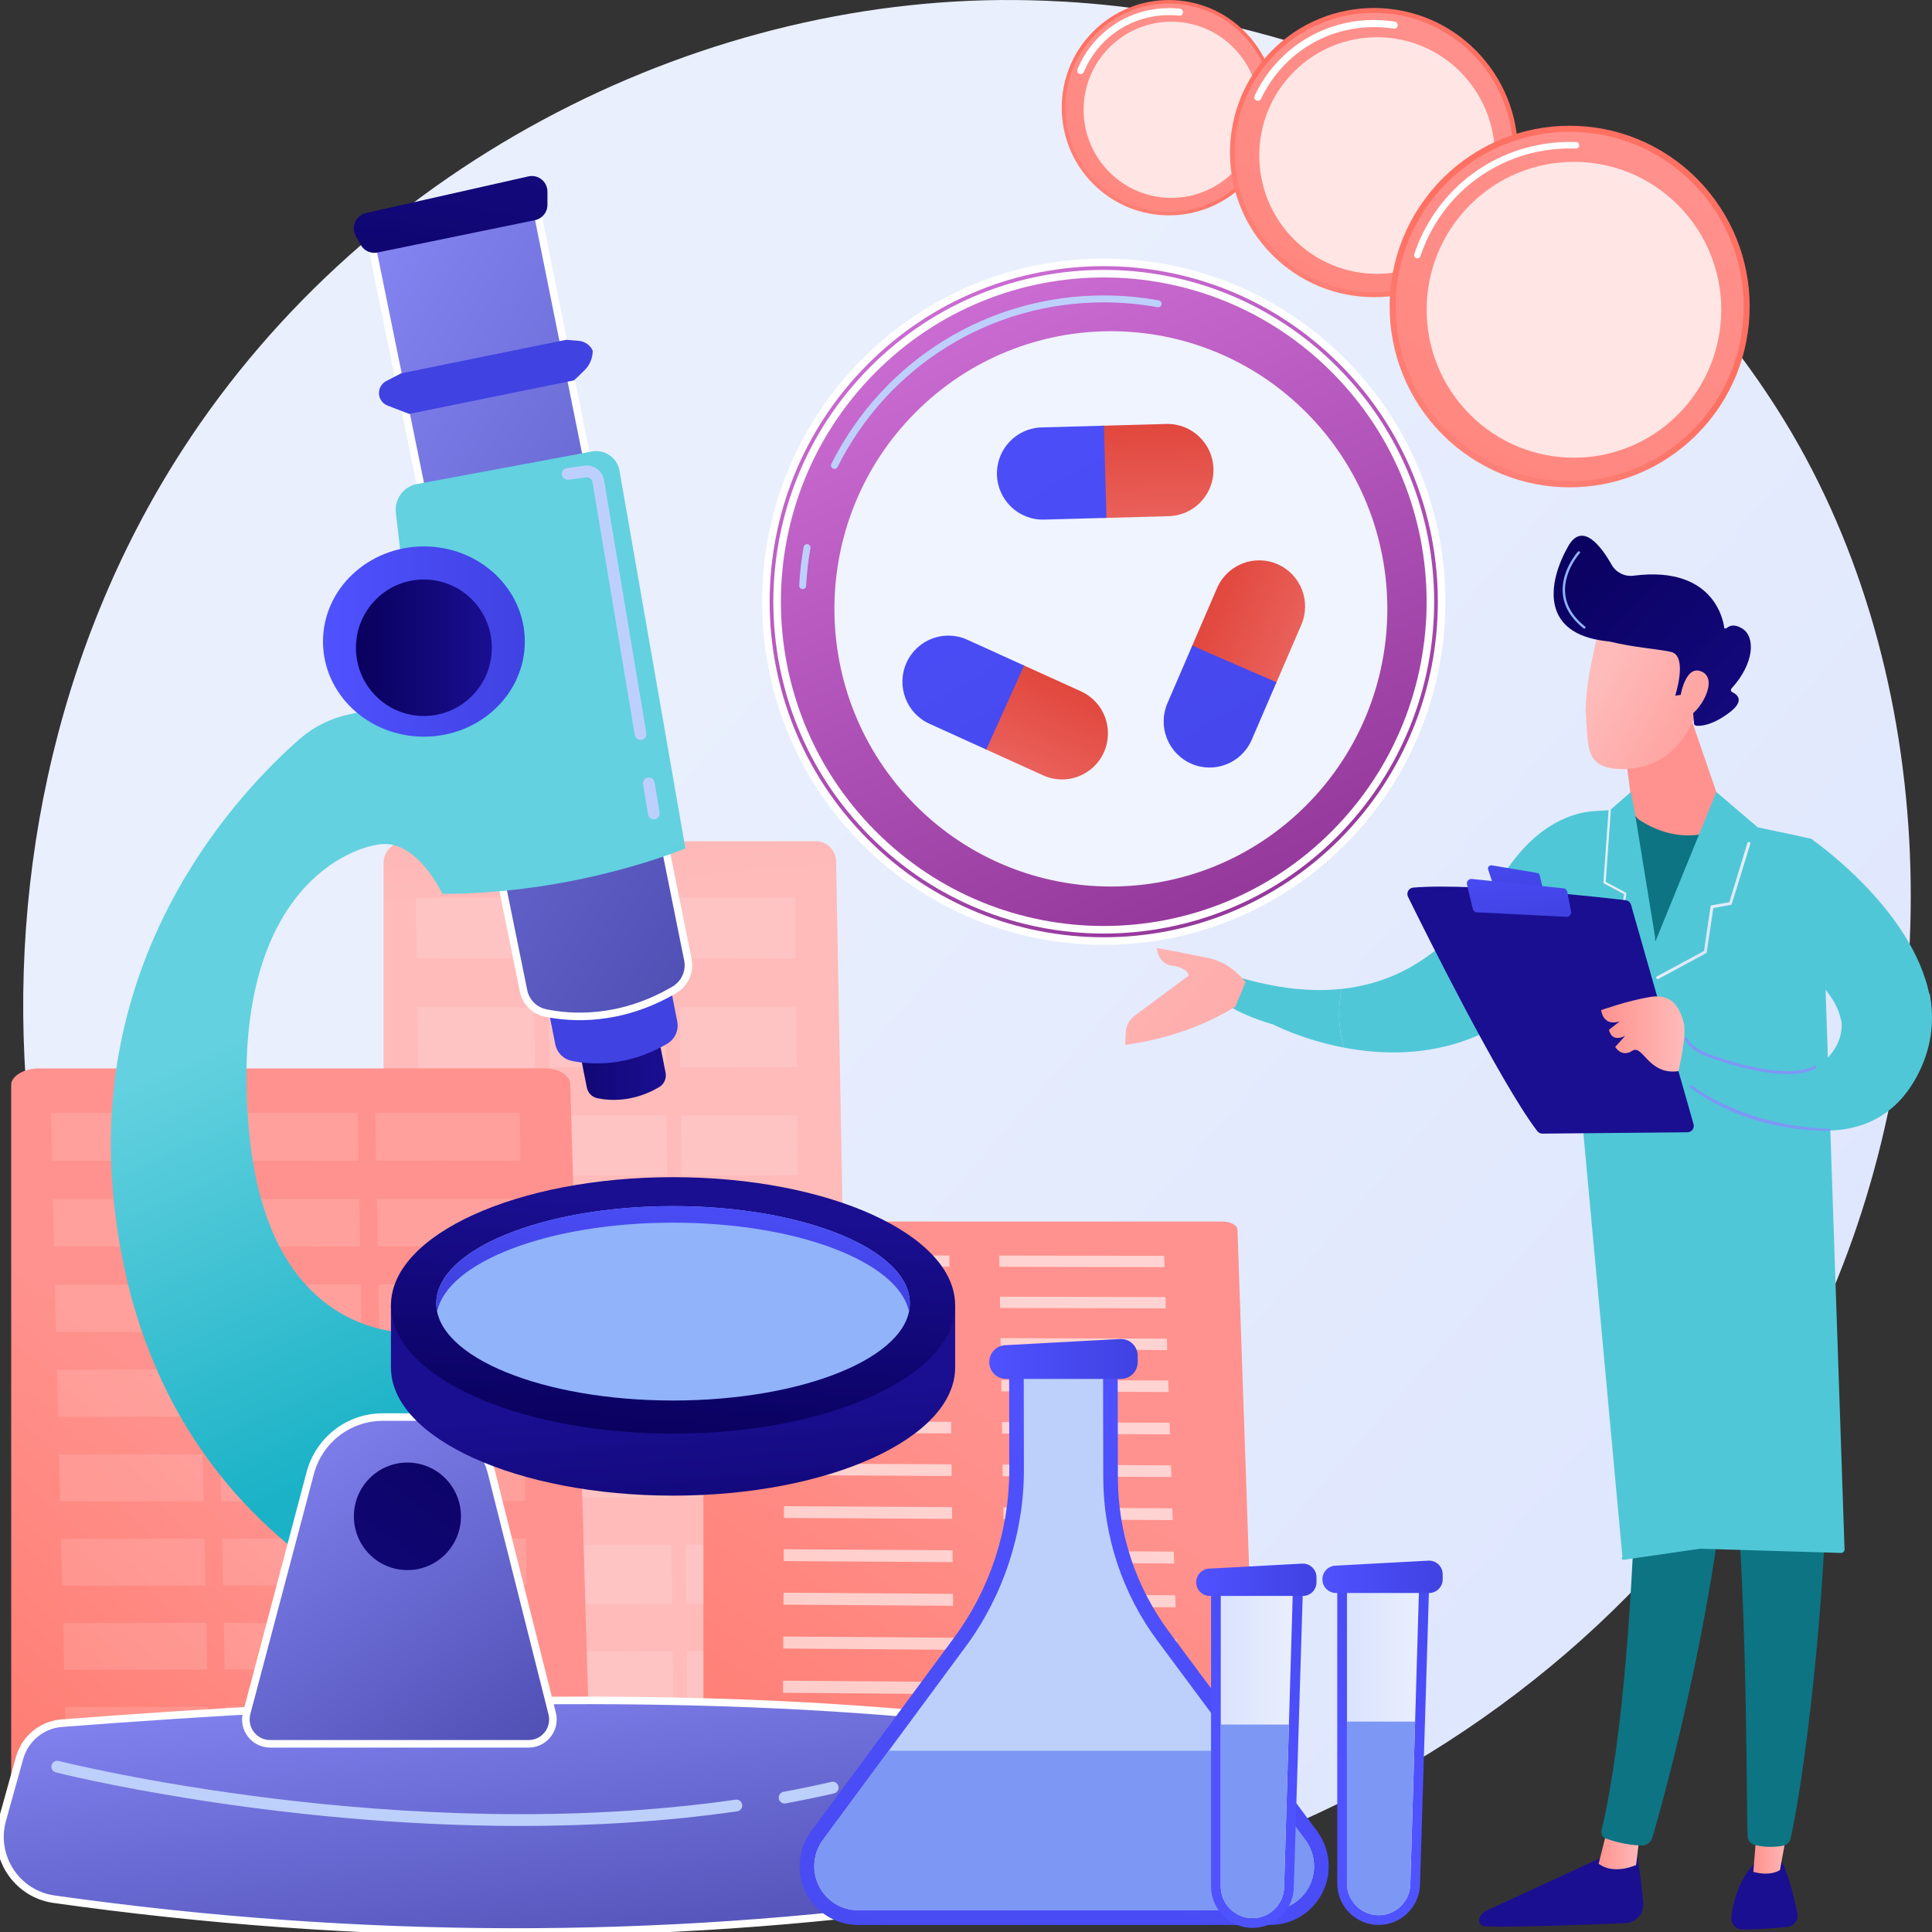 <svg width="256" height="256" viewBox="0 0 256 256" fill="none" xmlns="http://www.w3.org/2000/svg">
<rect x="0" y="0" width="256" height="256" fill="#333333" stroke="none"/>
<g clip-path="url(#clip0_1500_5574)">
<path d="M242.702 171.302C218.435 228.686 153.796 260.833 97.74 252.161C88.619 250.75 63.612 246.547 41.472 226.717C-1.148 188.544 -10.262 112.957 24.118 59.688C49.141 20.917 93.998 -1.06 136.62 0.039C145.801 0.277 180.986 1.735 211.908 27.343C216.449 31.105 226.466 40.042 235.495 54.221C256.695 87.516 258.517 133.904 242.702 171.302Z" fill="url(#paint0_linear_1500_5574)"/>
<path d="M110.787 114.124C110.759 112.668 109.585 111.471 108.145 111.471H53.725C52.266 111.471 50.833 112.731 50.833 114.206V246.087C50.833 246.797 51.237 247.478 51.734 247.979C52.231 248.48 52.968 248.76 53.67 248.759L110.57 248.601C111.278 248.6 111.971 248.31 112.466 247.798C112.961 247.286 113.24 246.579 113.227 245.863L110.787 114.122L110.787 114.124Z" fill="url(#paint1_linear_1500_5574)"/>
<g opacity="0.5">
<g opacity="0.5">
<path opacity="0.5" d="M70.709 127.011L55.206 126.99L55.084 118.955H70.601L70.709 127.011Z" fill="white"/>
<path opacity="0.5" d="M88.087 127.008L72.599 126.987L72.493 118.955H87.995L88.087 127.008Z" fill="white"/>
<path opacity="0.5" d="M105.446 127.004L89.974 126.983L89.885 118.955H105.372L105.446 127.004Z" fill="white"/>
</g>
<g opacity="0.5">
<path opacity="0.5" d="M70.904 141.436L55.428 141.445L55.305 133.462L70.796 133.456L70.904 141.436Z" fill="white"/>
<path opacity="0.5" d="M88.25 141.424L72.79 141.434L72.684 133.455L88.159 133.448L88.25 141.424Z" fill="white"/>
<path opacity="0.5" d="M105.58 141.413L90.135 141.423L90.046 133.448L105.506 133.441L105.58 141.413Z" fill="white"/>
</g>
<g opacity="0.5">
<path opacity="0.5" d="M71.096 155.761L55.647 155.778L55.524 147.822L70.989 147.809L71.096 155.761Z" fill="white"/>
<path opacity="0.5" d="M88.412 155.743L72.979 155.759L72.874 147.807L88.322 147.794L88.412 155.743Z" fill="white"/>
<path opacity="0.5" d="M105.712 155.724L90.294 155.741L90.206 147.793L105.638 147.78L105.712 155.724Z" fill="white"/>
</g>
<g opacity="0.5">
<path opacity="0.5" d="M71.288 170.036L55.866 170.059L55.744 162.131L71.181 162.112L71.288 170.036Z" fill="white"/>
<path opacity="0.5" d="M88.575 170.011L73.168 170.033L73.063 162.109L88.485 162.091L88.575 170.011Z" fill="white"/>
<path opacity="0.5" d="M105.844 169.986L90.453 170.009L90.365 162.088L105.771 162.069L105.844 169.986Z" fill="white"/>
</g>
<g opacity="0.5">
<path opacity="0.5" d="M71.48 184.263L56.085 184.292L55.964 176.391L71.374 176.365L71.48 184.263Z" fill="white"/>
<path opacity="0.5" d="M88.737 184.23L73.357 184.259L73.253 176.362L88.647 176.336L88.737 184.23Z" fill="white"/>
<path opacity="0.5" d="M105.976 184.197L90.612 184.227L90.524 176.334L105.903 176.308L105.976 184.197Z" fill="white"/>
</g>
<g opacity="0.5">
<path opacity="0.5" d="M71.671 198.439L56.303 198.475L56.182 190.601L71.565 190.569L71.671 198.439Z" fill="white"/>
<path opacity="0.5" d="M88.899 198.4L73.545 198.436L73.44 190.565L88.809 190.534L88.899 198.4Z" fill="white"/>
<path opacity="0.5" d="M106.108 198.36L90.769 198.396L90.682 190.53L106.035 190.498L106.108 198.36Z" fill="white"/>
</g>
<g opacity="0.5">
<path opacity="0.5" d="M71.861 212.568L56.519 212.609L56.399 204.763L71.756 204.725L71.861 212.568Z" fill="white"/>
<path opacity="0.5" d="M89.059 212.521L73.732 212.563L73.628 204.72L88.97 204.682L89.059 212.521Z" fill="white"/>
<path opacity="0.5" d="M106.239 212.475L90.927 212.517L90.84 204.678L106.166 204.639L106.239 212.475Z" fill="white"/>
</g>
<g opacity="0.5">
<path opacity="0.5" d="M72.052 226.647L56.736 226.695L56.616 218.876L71.947 218.832L72.052 226.647Z" fill="white"/>
<path opacity="0.5" d="M89.219 226.594L73.918 226.642L73.815 218.826L89.13 218.782L89.219 226.594Z" fill="white"/>
<path opacity="0.5" d="M106.37 226.541L91.085 226.589L90.998 218.776L106.298 218.732L106.37 226.541Z" fill="white"/>
</g>
<g opacity="0.5">
<path opacity="0.5" d="M72.24 240.679L56.951 240.733L56.831 232.94L72.136 232.89L72.24 240.679Z" fill="white"/>
<path opacity="0.5" d="M89.378 240.618L74.104 240.673L74.001 232.883L89.29 232.834L89.378 240.618Z" fill="white"/>
<path opacity="0.5" d="M106.5 240.559L91.241 240.612L91.154 232.827L106.427 232.777L106.5 240.559Z" fill="white"/>
</g>
</g>
<path d="M75.564 143.663C75.53 142.516 74.079 141.573 72.3 141.573H5.056C3.253 141.573 1.483 142.566 1.483 143.729V247.631C1.483 248.19 1.983 248.726 2.597 249.121C3.211 249.516 4.121 249.737 4.989 249.735L75.294 249.611C76.169 249.609 77.026 249.381 77.638 248.978C78.25 248.575 78.595 248.018 78.578 247.454L75.564 143.663V143.663Z" fill="url(#paint2_linear_1500_5574)"/>
<g opacity="0.5">
<g opacity="0.5">
<path opacity="0.5" d="M26.042 153.817L6.886 153.8L6.734 147.469H25.909L26.042 153.817Z" fill="white"/>
<path opacity="0.5" d="M47.514 153.813L28.377 153.797L28.246 147.469H47.401L47.514 153.813Z" fill="white"/>
<path opacity="0.5" d="M68.964 153.81L49.846 153.794L49.736 147.469H68.872L68.964 153.81Z" fill="white"/>
</g>
<g opacity="0.5">
<path opacity="0.5" d="M26.281 165.181L7.158 165.188L7.007 158.899L26.149 158.894L26.281 165.181Z" fill="white"/>
<path opacity="0.5" d="M47.715 165.172L28.612 165.18L28.481 158.893L47.603 158.888L47.715 165.172Z" fill="white"/>
<path opacity="0.5" d="M69.128 165.162L50.044 165.171L49.934 158.887L69.036 158.883L69.128 165.162Z" fill="white"/>
</g>
<g opacity="0.5">
<path opacity="0.5" d="M26.52 176.467L7.43 176.48L7.279 170.212L26.388 170.202L26.52 176.467Z" fill="white"/>
<path opacity="0.5" d="M47.917 176.452L28.847 176.465L28.717 170.201L47.805 170.191L47.917 176.452Z" fill="white"/>
<path opacity="0.5" d="M69.293 176.437L50.242 176.45L50.132 170.189L69.202 170.179L69.293 176.437Z" fill="white"/>
</g>
<g opacity="0.5">
<path opacity="0.5" d="M26.758 187.713L7.701 187.732L7.551 181.486L26.626 181.47L26.758 187.713Z" fill="white"/>
<path opacity="0.5" d="M48.117 187.693L29.08 187.711L28.95 181.468L48.006 181.453L48.117 187.693Z" fill="white"/>
<path opacity="0.5" d="M69.456 187.674L50.438 187.691L50.33 181.452L69.366 181.436L69.456 187.674Z" fill="white"/>
</g>
<g opacity="0.5">
<path opacity="0.5" d="M26.995 198.922L7.971 198.945L7.821 192.72L26.863 192.7L26.995 198.922Z" fill="white"/>
<path opacity="0.5" d="M48.318 198.896L29.314 198.919L29.184 192.697L48.207 192.677L48.318 198.896Z" fill="white"/>
<path opacity="0.5" d="M69.619 198.87L50.634 198.893L50.525 192.675L69.528 192.655L69.619 198.87Z" fill="white"/>
</g>
<g opacity="0.5">
<path opacity="0.5" d="M27.231 210.091L8.24 210.118L8.091 203.916L27.1 203.89L27.231 210.091Z" fill="white"/>
<path opacity="0.5" d="M48.517 210.06L29.546 210.087L29.416 203.887L48.407 203.863L48.517 210.06Z" fill="white"/>
<path opacity="0.5" d="M69.782 210.028L50.829 210.056L50.721 203.86L69.691 203.834L69.782 210.028Z" fill="white"/>
</g>
<g opacity="0.5">
<path opacity="0.5" d="M27.466 221.221L8.509 221.254L8.359 215.073L27.335 215.042L27.466 221.221Z" fill="white"/>
<path opacity="0.5" d="M48.715 221.186L29.777 221.218L29.649 215.039L48.605 215.01L48.715 221.186Z" fill="white"/>
<path opacity="0.5" d="M69.944 221.149L51.024 221.181L50.916 215.006L69.853 214.975L69.944 221.149Z" fill="white"/>
</g>
<g opacity="0.5">
<path opacity="0.5" d="M27.7 232.314L8.776 232.352L8.627 226.191L27.57 226.156L27.7 232.314Z" fill="white"/>
<path opacity="0.5" d="M48.914 232.272L30.008 232.31L29.879 226.152L48.804 226.117L48.914 232.272Z" fill="white"/>
<path opacity="0.5" d="M70.105 232.231L51.217 232.267L51.11 226.113L70.015 226.078L70.105 232.231Z" fill="white"/>
</g>
<g opacity="0.5">
<path opacity="0.5" d="M27.935 243.369L9.042 243.412L8.894 237.272L27.805 237.232L27.935 243.369Z" fill="white"/>
<path opacity="0.5" d="M49.111 243.322L30.238 243.364L30.109 237.227L49.001 237.188L49.111 243.322Z" fill="white"/>
<path opacity="0.5" d="M70.266 243.274L51.411 243.316L51.303 237.183L70.176 237.143L70.266 243.274Z" fill="white"/>
</g>
</g>
<path d="M163.973 162.935C163.953 162.339 163.059 161.859 161.963 161.859H95.495C94.384 161.859 93.205 162.353 93.205 162.958V247.402C93.205 247.853 93.674 248.286 94.261 248.604C94.847 248.923 95.713 249.101 96.543 249.1L163.738 248.999C164.575 248.998 165.392 248.815 165.977 248.489C166.562 248.164 166.891 247.724 166.876 247.269L163.973 162.934V162.935Z" fill="url(#paint3_linear_1500_5574)"/>
<g opacity="0.77">
<g style="mix-blend-mode:overlay" opacity="0.77">
<path d="M125.801 167.843L104.058 167.802L104.066 166.322L125.785 166.358L125.801 167.843Z" fill="white"/>
</g>
<g style="mix-blend-mode:overlay" opacity="0.77">
<path d="M125.861 173.298L104.028 173.244L104.036 171.75L125.844 171.801L125.861 173.298Z" fill="white"/>
</g>
<g style="mix-blend-mode:overlay" opacity="0.77">
<path d="M125.921 178.798L103.998 178.73L104.006 177.225L125.904 177.289L125.921 178.798Z" fill="white"/>
</g>
<g style="mix-blend-mode:overlay" opacity="0.77">
<path d="M125.982 184.343L103.968 184.262L103.976 182.744L125.965 182.822L125.982 184.343Z" fill="white"/>
</g>
<g style="mix-blend-mode:overlay" opacity="0.77">
<path d="M126.042 189.935L103.938 189.84L103.946 188.31L126.026 188.401L126.042 189.935Z" fill="white"/>
</g>
<g style="mix-blend-mode:overlay" opacity="0.77">
<path d="M126.167 201.259L103.875 201.136L103.884 199.579L126.149 199.699L126.167 201.259Z" fill="white"/>
</g>
<g style="mix-blend-mode:overlay" opacity="0.77">
<path d="M126.356 218.608L103.781 218.439L103.789 216.843L126.339 217.008L126.356 218.608Z" fill="white"/>
</g>
<g style="mix-blend-mode:overlay" opacity="0.77">
<path d="M126.104 195.574L103.906 195.465L103.915 193.92L126.087 194.026L126.104 195.574Z" fill="white"/>
</g>
<g style="mix-blend-mode:overlay" opacity="0.77">
<path d="M126.229 206.993L103.844 206.855L103.853 205.285L126.211 205.421L126.229 206.993Z" fill="white"/>
</g>
<g style="mix-blend-mode:overlay" opacity="0.77">
<path d="M126.292 212.776L103.813 212.622L103.821 211.039L126.275 211.189L126.292 212.776Z" fill="white"/>
</g>
<g style="mix-blend-mode:overlay" opacity="0.77">
<path d="M126.42 224.489L103.749 224.305L103.757 222.696L126.403 222.875L126.42 224.489Z" fill="white"/>
</g>
<g style="mix-blend-mode:overlay" opacity="0.77">
<path d="M126.485 230.422L103.716 230.222L103.725 228.598L126.467 228.794L126.485 230.422Z" fill="white"/>
</g>
<g style="mix-blend-mode:overlay" opacity="0.77">
<path d="M126.55 236.405L103.684 236.189L103.692 234.552L126.532 234.763L126.55 236.405Z" fill="white"/>
</g>
<g style="mix-blend-mode:overlay" opacity="0.77">
<path d="M126.616 242.439L103.651 242.207L103.659 240.556L126.599 240.784L126.616 242.439Z" fill="white"/>
</g>
<g style="mix-blend-mode:overlay" opacity="0.77">
<path d="M154.308 167.897L132.429 167.856L132.405 166.37L154.26 166.408L154.308 167.897Z" fill="white"/>
</g>
<g style="mix-blend-mode:overlay" opacity="0.77">
<path d="M154.486 173.369L132.515 173.315L132.492 171.817L154.437 171.868L154.486 173.369Z" fill="white"/>
</g>
<g style="mix-blend-mode:overlay" opacity="0.77">
<path d="M154.664 178.887L132.603 178.818L132.579 177.308L154.616 177.373L154.664 178.887Z" fill="white"/>
</g>
<g style="mix-blend-mode:overlay" opacity="0.77">
<path d="M154.845 184.45L132.691 184.368L132.667 182.845L154.795 182.923L154.845 184.45Z" fill="white"/>
</g>
<g style="mix-blend-mode:overlay" opacity="0.77">
<path d="M155.027 190.061L132.781 189.964L132.756 188.429L154.977 188.521L155.027 190.061Z" fill="white"/>
</g>
<g style="mix-blend-mode:overlay" opacity="0.77">
<path d="M155.396 201.422L132.961 201.297L132.937 199.736L155.344 199.857L155.396 201.422Z" fill="white"/>
</g>
<g style="mix-blend-mode:overlay" opacity="0.77">
<path d="M155.96 218.829L133.238 218.66L133.212 217.057L155.908 217.223L155.96 218.829Z" fill="white"/>
</g>
<g style="mix-blend-mode:overlay" opacity="0.77">
<path d="M155.211 195.717L132.871 195.607L132.846 194.058L155.161 194.165L155.211 195.717Z" fill="white"/>
</g>
<g style="mix-blend-mode:overlay" opacity="0.77">
<path d="M155.582 207.175L133.053 207.036L133.027 205.461L155.531 205.597L155.582 207.175Z" fill="white"/>
</g>
<g style="mix-blend-mode:overlay" opacity="0.77">
<path d="M155.77 212.977L133.144 212.823L133.12 211.235L155.719 211.385L155.77 212.977Z" fill="white"/>
</g>
<g style="mix-blend-mode:overlay" opacity="0.77">
<path d="M156.152 224.731L133.331 224.545L133.306 222.93L156.099 223.111L156.152 224.731Z" fill="white"/>
</g>
<g style="mix-blend-mode:overlay" opacity="0.77">
<path d="M156.345 230.683L133.426 230.482L133.4 228.853L156.292 229.049L156.345 230.683Z" fill="white"/>
</g>
<g style="mix-blend-mode:overlay" opacity="0.77">
<path d="M156.54 236.687L133.522 236.47L133.495 234.827L156.486 235.04L156.54 236.687Z" fill="white"/>
</g>
<g style="mix-blend-mode:overlay" opacity="0.77">
<path d="M156.736 242.743L133.618 242.51L133.591 240.853L156.682 241.082L156.736 242.743Z" fill="white"/>
</g>
</g>
<path d="M125.728 252.041C87.526 257.354 48.052 257.413 7.168 251.656C2.187 250.955 -1.045 246.009 0.309 241.143L2.593 232.94C3.306 230.378 5.538 228.533 8.18 228.33C48.349 225.251 87.59 223.874 124.173 227.37C126.639 227.605 128.778 229.178 129.728 231.477L132.983 239.359C135.293 244.952 131.701 251.21 125.728 252.04V252.041Z" fill="url(#paint4_linear_1500_5574)"/>
<path d="M125.728 252.041C87.526 257.354 48.052 257.413 7.168 251.656C2.187 250.955 -1.045 246.009 0.309 241.143L2.593 232.94C3.306 230.378 5.538 228.533 8.18 228.33C48.349 225.251 87.59 223.874 124.173 227.37C126.639 227.605 128.778 229.178 129.728 231.477L132.983 239.359C135.293 244.952 131.701 251.21 125.728 252.04V252.041Z" stroke="white"/>
<path d="M66.732 88.468L77.76 144.107C77.901 144.813 78.445 145.37 79.148 145.518C80.767 145.857 83.88 146.077 87.328 144.059C87.992 143.67 88.344 142.904 88.195 142.147L77.189 86.105L66.732 88.469V88.468Z" fill="url(#paint5_linear_1500_5574)"/>
<path d="M56.502 52.222L73.581 138.382C73.798 139.477 74.641 140.338 75.729 140.566C78.237 141.092 83.056 141.433 88.396 138.307C89.424 137.705 89.97 136.52 89.739 135.347L72.695 48.563L56.502 52.222H56.502Z" fill="url(#paint6_linear_1500_5574)"/>
<path d="M49.074 31.573L69.367 131.272C69.66 132.748 70.796 133.909 72.263 134.216C75.643 134.925 82.14 135.385 89.337 131.172C90.725 130.36 91.46 128.762 91.149 127.18L70.902 26.641L49.074 31.573Z" fill="url(#paint7_linear_1500_5574)"/>
<path d="M49.074 31.573L69.367 131.272C69.66 132.748 70.796 133.909 72.263 134.216C75.643 134.925 82.14 135.385 89.337 131.172C90.725 130.36 91.46 128.762 91.149 127.18L70.902 26.641L49.074 31.573Z" stroke="white"/>
<path d="M47.14 31.256L47.793 32.437C48.23 33.228 49.128 33.642 50.011 33.461L70.887 29.172C71.848 28.975 72.538 28.126 72.538 27.141V25.395C72.538 24.067 71.312 23.081 70.021 23.372L48.492 28.227C47.147 28.53 46.469 30.047 47.139 31.257L47.14 31.256Z" fill="url(#paint8_linear_1500_5574)"/>
<path d="M53.151 49.47L75.012 45.024L76.697 45.166C77.499 45.233 78.203 45.728 78.541 46.462C78.541 47.454 78.138 48.403 77.427 49.09L76.069 50.401L54.218 54.846L51.347 53.741C50.938 53.583 50.602 53.277 50.406 52.883C49.97 52.007 50.315 50.942 51.182 50.492L53.151 49.47Z" fill="url(#paint9_linear_1500_5574)"/>
<path d="M55.349 92.681L52.452 67.956C52.24 66.141 53.465 64.471 55.254 64.138L78.448 59.825C80.152 59.508 81.785 60.647 82.085 62.362L90.819 112.41C90.819 112.41 76.631 118.439 58.623 118.439C58.623 118.439 55.349 111.314 50.438 111.862C45.526 112.41 30.247 118.987 32.976 149.678C35.704 180.369 57.532 176.532 57.532 176.532L66.808 218.732C66.808 218.732 19.599 210.489 14.968 157.898C12.108 125.433 31.935 104.715 39.738 97.898C41.563 96.303 43.766 95.209 46.129 94.692L55.349 92.68V92.681Z" fill="url(#paint10_linear_1500_5574)"/>
<path d="M32.686 227.006L41.108 195.186C42.265 190.813 46.207 187.768 50.713 187.768H55.675C60.145 187.768 64.043 190.817 65.138 195.169L73.163 227.044C73.676 229.083 72.141 231.064 70.046 231.064H35.793C33.681 231.064 32.144 229.055 32.686 227.006Z" fill="url(#paint11_linear_1500_5574)"/>
<path d="M32.686 227.006L41.108 195.186C42.265 190.813 46.207 187.768 50.713 187.768H55.675C60.145 187.768 64.043 190.817 65.138 195.169L73.163 227.044C73.676 229.083 72.141 231.064 70.046 231.064H35.793C33.681 231.064 32.144 229.055 32.686 227.006Z" stroke="white"/>
<path d="M61.079 200.921C61.079 204.856 57.903 208.046 53.985 208.046C50.067 208.046 46.891 204.856 46.891 200.921C46.891 196.986 50.067 193.796 53.985 193.796C57.903 193.796 61.079 196.986 61.079 200.921Z" fill="url(#paint12_linear_1500_5574)"/>
<path d="M121.896 172.97C115.522 167.742 103.264 164.201 89.182 164.201C75.1 164.201 62.843 167.742 56.469 172.97H51.802V181.19C51.802 190.574 68.538 198.18 89.182 198.18C109.826 198.18 126.562 190.574 126.562 181.19V172.97H121.896Z" fill="url(#paint13_linear_1500_5574)"/>
<path d="M89.182 189.96C109.827 189.96 126.562 182.353 126.562 172.97C126.562 163.587 109.827 155.981 89.182 155.981C68.538 155.981 51.802 163.587 51.802 172.97C51.802 182.353 68.538 189.96 89.182 189.96Z" fill="url(#paint14_linear_1500_5574)"/>
<path d="M89.183 185.575C106.512 185.575 120.56 179.809 120.56 172.696C120.56 165.583 106.512 159.817 89.183 159.817C71.854 159.817 57.806 165.583 57.806 172.696C57.806 179.809 71.854 185.575 89.183 185.575Z" fill="#91B3FA"/>
<path d="M89.183 162.01C105.611 162.01 119.083 167.193 120.439 173.793C120.513 173.432 120.56 173.067 120.56 172.697C120.56 165.584 106.512 159.818 89.183 159.818C71.854 159.818 57.806 165.584 57.806 172.697C57.806 173.067 57.852 173.432 57.926 173.793C59.283 167.193 72.754 162.01 89.183 162.01Z" fill="url(#paint15_linear_1500_5574)"/>
<path d="M56.168 97.613C63.552 97.613 69.538 91.969 69.538 85.008C69.538 78.046 63.552 72.403 56.168 72.403C48.784 72.403 42.798 78.046 42.798 85.008C42.798 91.969 48.784 97.613 56.168 97.613Z" fill="url(#paint16_linear_1500_5574)"/>
<path d="M62.535 92.225C66.052 88.693 66.052 82.967 62.535 79.436C59.019 75.904 53.318 75.904 49.801 79.436C46.285 82.967 46.285 88.693 49.801 92.225C53.318 95.756 59.019 95.756 62.535 92.225Z" fill="url(#paint17_linear_1500_5574)"/>
<path d="M103.957 238.972C103.589 238.972 103.263 238.709 103.193 238.332C103.115 237.908 103.395 237.501 103.817 237.423C105.962 237.028 108.098 236.587 110.165 236.111C110.586 236.013 111 236.279 111.095 236.699C111.191 237.119 110.93 237.537 110.511 237.634C108.422 238.114 106.265 238.56 104.097 238.959C104.05 238.968 104.002 238.972 103.956 238.972H103.957Z" fill="#BDD0FB"/>
<path d="M68.974 241.947C35.62 241.947 7.75 234.94 7.394 234.849C6.978 234.744 6.727 234.318 6.833 233.9C6.94 233.483 7.361 233.231 7.779 233.336C8.23 233.451 53.411 244.804 97.467 238.463C97.892 238.407 98.286 238.698 98.346 239.125C98.407 239.552 98.112 239.947 97.687 240.009C88.011 241.401 78.277 241.947 68.973 241.947H68.974Z" fill="#BDD0FB"/>
<path d="M86.639 108.572C86.266 108.572 85.937 108.302 85.873 107.922L85.207 103.936C85.135 103.51 85.421 103.108 85.845 103.036C86.272 102.971 86.669 103.252 86.741 103.677L87.407 107.662C87.478 108.088 87.193 108.49 86.769 108.562C86.725 108.57 86.682 108.573 86.64 108.573L86.639 108.572Z" fill="#BDD0FB"/>
<path d="M84.88 98.051C84.507 98.051 84.178 97.781 84.114 97.4L78.512 63.897C78.442 63.478 78.056 63.189 77.64 63.252L75.328 63.569C74.899 63.619 74.511 63.328 74.453 62.9C74.396 62.473 74.693 62.08 75.119 62.021L77.431 61.705C78.694 61.536 79.836 62.382 80.046 63.639L85.649 97.141C85.72 97.567 85.434 97.969 85.011 98.041C84.967 98.048 84.924 98.052 84.882 98.052L84.88 98.051Z" fill="#BDD0FB"/>
<path d="M177.91 111.524C195.394 93.965 195.394 65.496 177.91 47.937C160.427 30.377 132.08 30.377 114.596 47.937C97.113 65.496 97.113 93.965 114.596 111.524C132.08 129.083 160.427 129.083 177.91 111.524Z" fill="url(#paint18_linear_1500_5574)"/>
<path d="M177.91 111.524C195.394 93.965 195.394 65.496 177.91 47.937C160.427 30.377 132.08 30.377 114.596 47.937C97.113 65.496 97.113 93.965 114.596 111.524C132.08 129.083 160.427 129.083 177.91 111.524Z" stroke="white"/>
<path d="M176.858 110.467C193.76 93.492 193.76 65.969 176.858 48.994C159.955 32.019 132.552 32.019 115.649 48.994C98.747 65.969 98.747 93.492 115.649 110.467C132.552 127.442 159.955 127.442 176.858 110.467Z" fill="url(#paint19_linear_1500_5574)"/>
<path d="M176.858 110.467C193.76 93.492 193.76 65.969 176.858 48.994C159.955 32.019 132.552 32.019 115.649 48.994C98.747 65.969 98.747 93.492 115.649 110.467C132.552 127.442 159.955 127.442 176.858 110.467Z" stroke="white"/>
<path d="M106.356 78.061C106.348 78.061 106.34 78.061 106.331 78.061C106.079 78.047 105.886 77.831 105.899 77.578C105.987 75.87 106.185 74.155 106.486 72.48C106.531 72.231 106.767 72.065 107.017 72.11C107.266 72.155 107.431 72.394 107.386 72.644C107.092 74.281 106.899 75.957 106.812 77.626C106.799 77.871 106.598 78.062 106.356 78.062V78.061Z" fill="#BDD0FB"/>
<path d="M110.565 62.134C110.495 62.134 110.425 62.118 110.359 62.084C110.133 61.97 110.043 61.694 110.156 61.467C117.076 47.699 130.908 39.146 146.253 39.146C148.701 39.146 151.153 39.367 153.543 39.805C153.792 39.85 153.957 40.089 153.911 40.339C153.866 40.589 153.628 40.755 153.379 40.708C151.044 40.281 148.647 40.064 146.253 40.064C131.254 40.064 117.736 48.424 110.973 61.881C110.892 62.041 110.731 62.134 110.565 62.134Z" fill="#BDD0FB"/>
<path d="M173.101 106.694C187.406 92.326 187.406 69.031 173.101 54.664C158.795 40.296 135.6 40.296 121.295 54.664C106.989 69.031 106.989 92.326 121.295 106.694C135.6 121.061 158.795 121.061 173.101 106.694Z" fill="#EFF4FF"/>
<path d="M172.505 78.11C171.933 76.656 170.806 75.422 169.266 74.752C166.183 73.41 162.602 74.832 161.266 77.929L157.91 85.711C158.662 86.083 159.276 86.71 159.564 87.598C160.165 87.62 160.776 87.731 161.366 87.932C163.258 88.579 165.318 89.799 167.277 90.051C167.898 90.131 168.5 90.345 169.035 90.658L172.43 82.785C173.098 81.238 173.078 79.564 172.505 78.11Z" fill="url(#paint20_linear_1500_5574)"/>
<path d="M169.145 90.404L165.859 98.022C164.524 101.118 160.943 102.541 157.859 101.2C156.319 100.529 155.192 99.295 154.62 97.841C154.047 96.387 154.028 94.712 154.695 93.166L157.981 85.547L169.145 90.404Z" fill="url(#paint21_linear_1500_5574)"/>
<path d="M154.542 56.18L145.957 56.416V68.639L154.875 68.394C156.552 68.349 158.055 67.624 159.126 66.488C160.197 65.352 160.835 63.805 160.789 62.12C160.697 58.748 157.9 56.087 154.542 56.18Z" fill="url(#paint22_linear_1500_5574)"/>
<path d="M146.611 68.621L138.347 68.849C134.989 68.94 132.192 66.281 132.101 62.909C132.055 61.224 132.693 59.677 133.764 58.541C134.835 57.405 136.338 56.68 138.015 56.634L146.279 56.407L146.611 68.621Z" fill="url(#paint23_linear_1500_5574)"/>
<path d="M143.23 91.606L135.469 88.082C135.438 88.143 135.409 88.207 135.375 88.267C134.913 89.059 134.236 89.579 133.47 89.84C132.75 92.269 131.842 94.647 130.681 96.896C130.667 96.923 130.649 96.948 130.634 96.976C130.855 97.821 130.769 98.581 130.473 99.222L138.219 102.74C139.749 103.435 141.416 103.442 142.873 102.89C144.33 102.337 145.577 101.226 146.269 99.69C147.653 96.615 146.293 92.997 143.232 91.607L143.23 91.606Z" fill="url(#paint24_linear_1500_5574)"/>
<path d="M130.685 99.319L123.153 95.899C120.091 94.509 118.732 90.89 120.116 87.815C120.807 86.279 122.054 85.168 123.511 84.615C124.968 84.063 126.636 84.071 128.165 84.765L135.698 88.186L130.686 99.319H130.685Z" fill="url(#paint25_linear_1500_5574)"/>
<path d="M164.932 24.359C170.479 18.788 170.479 9.755 164.932 4.184C159.385 -1.387 150.391 -1.387 144.844 4.184C139.297 9.755 139.297 18.788 144.844 24.359C150.391 29.93 159.385 29.93 164.932 24.359Z" fill="url(#paint26_linear_1500_5574)"/>
<path d="M164.598 24.024C169.961 18.638 169.961 9.906 164.598 4.52C159.235 -0.866 150.541 -0.866 145.178 4.52C139.815 9.906 139.815 18.638 145.178 24.024C150.541 29.41 159.235 29.41 164.598 24.024Z" fill="url(#paint27_linear_1500_5574)"/>
<path d="M143.225 9.813C143.155 9.818 143.084 9.808 143.015 9.778C142.781 9.68 142.671 9.41 142.77 9.174C144.701 4.552 148.992 1.462 153.968 1.111C154.762 1.055 155.562 1.071 156.346 1.158C156.598 1.186 156.78 1.414 156.753 1.667C156.725 1.92 156.499 2.104 156.246 2.075C155.516 1.995 154.772 1.979 154.033 2.031C149.405 2.358 145.414 5.231 143.617 9.531C143.548 9.697 143.393 9.801 143.226 9.813H143.225Z" fill="white"/>
<path opacity="0.78" d="M163.426 22.804C167.965 18.245 167.965 10.854 163.426 6.296C158.887 1.737 151.528 1.737 146.989 6.296C142.45 10.854 142.45 18.245 146.989 22.804C151.528 27.362 158.887 27.362 163.426 22.804Z" fill="white"/>
<path d="M195.545 33.766C202.995 26.284 202.995 14.152 195.545 6.67C188.095 -0.812 176.016 -0.812 168.566 6.67C161.116 14.152 161.116 26.284 168.566 33.766C176.016 41.248 188.095 41.248 195.545 33.766Z" fill="url(#paint28_linear_1500_5574)"/>
<path d="M195.097 33.315C202.299 26.082 202.299 14.354 195.097 7.12C187.894 -0.113 176.217 -0.113 169.014 7.12C161.812 14.354 161.812 26.082 169.014 33.315C176.217 40.549 187.894 40.549 195.097 33.315Z" fill="url(#paint29_linear_1500_5574)"/>
<path d="M166.684 13.355C166.612 13.357 166.54 13.342 166.471 13.309C166.237 13.197 166.137 12.916 166.249 12.68C169.105 6.65 175.005 2.808 181.646 2.652C182.704 2.627 183.768 2.698 184.807 2.863C185.063 2.904 185.238 3.145 185.198 3.403C185.158 3.66 184.919 3.839 184.661 3.795C183.677 3.64 182.67 3.572 181.668 3.596C175.383 3.744 169.8 7.38 167.097 13.086C167.019 13.252 166.856 13.351 166.684 13.355Z" fill="white"/>
<path opacity="0.78" d="M193.505 31.697C199.6 25.575 199.6 15.649 193.505 9.527C187.409 3.405 177.525 3.405 171.43 9.527C165.334 15.649 165.334 25.575 171.43 31.697C177.525 37.819 187.409 37.819 193.505 31.697Z" fill="white"/>
<path d="M148.125 195.737L148.098 179.864H133.711L133.737 194.78C133.737 202.776 131.176 210.56 126.434 216.982L107.482 242.641C106.492 243.982 105.957 245.607 105.957 247.276V247.287C105.957 251.583 109.425 255.066 113.703 255.066H168.313C172.591 255.066 176.059 251.583 176.059 247.287C176.059 245.61 175.52 243.98 174.522 242.636L154.886 216.195C150.496 210.286 148.126 203.11 148.126 195.737H148.125Z" fill="url(#paint30_linear_1500_5574)"/>
<path d="M113.702 253.121C110.498 253.121 107.893 250.504 107.893 247.287C107.893 246.032 108.299 244.798 109.036 243.799L127.988 218.14C132.944 211.43 135.673 203.134 135.673 194.78L135.65 181.809H146.164L146.187 195.74C146.187 203.476 148.724 211.154 153.331 217.358L172.968 243.799C173.711 244.8 174.12 246.039 174.12 247.287C174.12 250.504 171.514 253.121 168.311 253.121H113.701H113.702Z" fill="#BDD0FB"/>
<path d="M148.528 182.716H133.305C132.075 182.716 131.079 181.715 131.079 180.48C131.079 179.291 132.004 178.311 133.186 178.246L148.409 177.425C149.684 177.356 150.755 178.375 150.755 179.658V180.48C150.755 181.715 149.759 182.716 148.529 182.716H148.528Z" fill="url(#paint31_linear_1500_5574)"/>
<path d="M109.037 243.8C108.299 244.798 107.894 246.032 107.894 247.287C107.894 250.504 110.499 253.121 113.703 253.121H168.313C171.516 253.121 174.122 250.503 174.122 247.287C174.122 246.039 173.713 244.8 172.97 243.799L164.2 231.991H117.759L109.037 243.8Z" fill="#7D97F4"/>
<path d="M182.679 255.062C179.649 255.062 177.194 252.595 177.194 249.553V210.133H189.363L188.163 249.553C188.163 252.595 185.707 255.062 182.678 255.062H182.679Z" fill="url(#paint32_linear_1500_5574)"/>
<path d="M182.679 253.771C180.363 253.771 178.479 251.879 178.479 249.554V210.134H188.038L186.879 249.534V249.555C186.879 251.88 184.995 253.772 182.68 253.772L182.679 253.771Z" fill="url(#paint33_linear_1500_5574)"/>
<path d="M189.359 211.08H177.027C176.03 211.08 175.223 210.268 175.223 209.268C175.223 208.305 175.973 207.511 176.93 207.459L189.262 206.794C190.295 206.738 191.163 207.564 191.163 208.603V209.268C191.163 210.269 190.355 211.08 189.359 211.08Z" fill="url(#paint34_linear_1500_5574)"/>
<path d="M178.479 228.122V249.553C178.479 251.878 180.363 253.77 182.679 253.77C184.994 253.77 186.878 251.878 186.878 249.553V249.533L187.508 228.121H178.479V228.122Z" fill="#7D97F4"/>
<path d="M165.957 255.455C162.927 255.455 160.472 252.989 160.472 249.946V210.527H172.641L171.441 249.946C171.441 252.989 168.985 255.455 165.956 255.455H165.957Z" fill="url(#paint35_linear_1500_5574)"/>
<path d="M165.956 254.163C163.641 254.163 161.757 252.272 161.757 249.946V210.527H171.316L170.156 249.927V249.946C170.156 252.272 168.273 254.163 165.957 254.163H165.956Z" fill="url(#paint36_linear_1500_5574)"/>
<path d="M172.637 211.473H160.305C159.308 211.473 158.501 210.662 158.501 209.662C158.501 208.699 159.251 207.904 160.208 207.853L172.54 207.187C173.573 207.131 174.441 207.957 174.441 208.996V209.662C174.441 210.663 173.633 211.473 172.637 211.473Z" fill="url(#paint37_linear_1500_5574)"/>
<path d="M161.757 228.515V249.946C161.757 252.272 163.641 254.163 165.956 254.163C168.272 254.163 170.156 252.272 170.156 249.946V249.927L170.786 228.515H161.757Z" fill="#7D97F4"/>
<path d="M206.356 123.473C206.356 123.473 206.38 123.489 206.399 123.521L206.581 123.529C206.6 123.557 206.797 123.604 206.797 123.66V123.664L206.624 123.722C206.624 123.781 206.542 123.857 206.559 123.939L206.518 123.975C206.722 125.189 207.83 128.511 209.043 132.811C209.054 132.846 209.051 132.886 209.063 132.921C211.782 142.568 215.708 157.088 216.893 163.812C216.893 163.812 218.991 164.857 222.256 165.375H222.264C226.98 166.411 234.099 167.358 240.723 165.617C240.723 165.617 236.121 137.465 231.808 112.181C231.808 112.181 228.656 108.321 216.445 107.549C216.382 107.546 216.32 107.764 216.256 107.761C215.272 107.705 214.282 107.893 213.294 107.893H212.164C211.657 107.893 210.743 108.072 209.676 108.525C209.645 108.537 209.582 108.425 209.582 108.442C209.582 108.442 209.573 108.349 209.57 108.349C209.57 108.349 209.385 108.432 209.303 108.468C209.181 108.519 209.055 108.57 208.925 108.634C208.898 108.65 208.867 108.661 208.839 108.673C208.827 108.682 208.812 108.684 208.8 108.691C208.718 108.734 208.632 108.776 208.541 108.82C208.522 108.829 208.505 108.836 208.49 108.843C208.388 108.895 208.286 108.949 208.18 109.004C208.164 109.013 208.246 109.02 208.231 109.032C208.109 109.095 207.953 109.162 207.826 109.229C207.713 109.287 207.626 109.351 207.618 109.418L207.603 109.316C207.544 109.347 207.481 109.383 207.423 109.418C207.423 109.418 207.411 109.422 207.407 109.426C206.755 109.809 206.1 110.254 205.492 110.774C205.489 110.777 205.489 110.782 205.484 110.786C205.476 110.798 205.465 110.813 205.457 110.825C202.722 115.389 201.451 122.865 206.355 123.475L206.356 123.473Z" fill="#0D7483"/>
<path d="M177.78 131.037C190.087 129.729 195.865 120.207 200.439 114.151C206.479 106.156 213.146 107.537 213.146 107.537L209.065 125.179C199.934 139.792 186.873 140.487 178.093 138.817C177.196 135.85 177.344 133.131 177.78 131.038V131.037Z" fill="#50C7D7"/>
<path d="M159.294 128.286L163.772 129.384C169.229 131.035 173.839 131.456 177.781 131.037C177.345 133.131 177.197 135.849 178.094 138.816C172.505 137.752 168.65 135.731 168.65 135.731C158.372 132.725 159.296 128.286 159.296 128.286L159.294 128.286Z" fill="#50C7D7"/>
<path d="M149.161 136.868C149.196 135.955 149.642 135.108 150.373 134.564L157.512 129.263C157.512 129.263 157.367 128.205 155.381 127.978C153.396 127.751 153.292 125.611 153.292 125.611C153.292 125.611 156.05 126.096 160.123 126.945C162.453 127.431 164.079 128.937 165.046 130.139L163.695 133.385C159.166 136.151 154.268 137.732 149.101 138.454L149.161 136.867V136.868Z" fill="url(#paint38_linear_1500_5574)"/>
<path d="M212.043 107.442C212.086 107.438 212.126 107.438 212.165 107.438C212.177 107.434 212.184 107.434 212.196 107.43L212.043 107.442Z" fill="url(#paint39_linear_1500_5574)"/>
<path d="M209.566 107.308L209.582 107.316V107.3C209.582 107.3 209.574 107.309 209.566 107.309V107.308Z" fill="url(#paint40_linear_1500_5574)"/>
<path d="M216.784 244.912C216.784 244.912 217.423 248.544 217.736 252.14C217.858 253.546 216.779 254.766 215.376 254.824C210.609 255.024 200.409 255.412 196.75 255.247C196.2 255.222 195.841 254.657 196.044 254.143C196.214 253.713 196.543 253.365 196.963 253.171L213.809 245.394L216.784 244.911V244.912Z" fill="url(#paint41_linear_1500_5574)"/>
<path d="M217.307 242.777L216.794 247.122C216.794 247.122 213.843 248.502 211.828 246.949L213.049 242.106L217.307 242.777Z" fill="url(#paint42_linear_1500_5574)"/>
<path d="M216.921 161.091C217.143 162.226 218.111 217.713 212.206 242.579C212.11 242.984 212.314 243.402 212.699 243.56C213.605 243.932 215.381 244.47 217.509 244.542C218.168 244.564 218.759 244.134 218.945 243.499C220.632 237.73 228.722 208.824 229.777 181.212C230.956 150.357 229.777 180.161 229.777 180.161L229.085 161.089L216.922 161.091H216.921Z" fill="#0D7483"/>
<path d="M236.163 246.807C236.163 246.807 237.18 248.641 238.165 253.514C238.342 254.393 237.73 255.236 236.84 255.323C235.266 255.479 232.842 255.679 230.9 255.665C230.005 255.659 229.307 254.877 229.415 253.984C229.63 252.206 230.3 249.287 232.369 247.013L236.162 246.807H236.163Z" fill="url(#paint43_linear_1500_5574)"/>
<path d="M237.056 241.218L235.857 247.789C235.857 247.789 234.671 248.675 232.325 248.032L232.897 240.963L237.056 241.218Z" fill="url(#paint44_linear_1500_5574)"/>
<path d="M240.296 162.795C245.126 192.07 239.248 235.152 237.266 243.584C237.144 244.1 236.73 244.495 236.209 244.582C235.324 244.729 233.868 244.849 232.431 244.43C231.936 244.286 231.588 243.837 231.568 243.321C231.301 236.504 231.78 194.654 227.28 178.114C227.052 177.276 226.542 176.545 225.837 176.041L217.102 169.804L216.432 159.724L240.295 162.795H240.296Z" fill="#0D7483"/>
<path d="M234.413 125.216L239.965 111.14C239.965 111.14 253.485 120.366 255.709 132.063C253.154 132.253 248.506 132.92 243.955 135.227C242.956 129.704 234.413 125.216 234.413 125.216Z" fill="#50C7D7"/>
<path d="M224.181 95.521L228.786 108.898C228.862 109.119 228.772 109.365 228.568 109.478C227.312 110.175 222.789 112.19 217.339 108.719C216.771 108.358 216.384 107.768 216.298 107.099L214.806 95.522H224.181V95.521Z" fill="url(#paint45_linear_1500_5574)"/>
<path d="M232.922 109.634L227.426 104.946L219.205 125.105L225.2 205.21L243.919 205.772C244.051 205.776 244.18 205.726 244.273 205.631C244.366 205.536 244.417 205.408 244.412 205.275L241.799 128.21C241.799 128.21 241.728 111.557 239.965 111.141C238.203 110.724 232.922 109.635 232.922 109.635V109.634Z" fill="#50C7D7"/>
<path d="M206.765 123.529L206.798 123.659V123.663L206.625 123.722L206.56 123.938L206.943 123.974L208.861 139.88V139.888L214.974 206.25C214.99 206.384 214.825 206.501 214.927 206.584C215.028 206.663 215.048 206.698 215.177 206.679L225.256 205.213L222.287 165.378L222.27 165.319L219.29 124.069L216.596 107.505V107.497L216.097 104.947L213.332 107.351L213.27 107.354L212.48 107.398L212.154 107.413C211.651 107.547 209.588 108.328 209.588 108.328C209.588 108.34 208.868 108.651 208.522 108.817C208.503 108.825 208.497 108.832 208.482 108.841C208.38 108.892 208.283 108.947 208.177 109.003C208.161 109.011 208.253 109.018 208.237 109.03C208.025 109.149 207.831 109.278 207.831 109.416V109.424L206.799 123.473V123.521L206.765 123.529L206.765 123.529Z" fill="#50C7D7"/>
<path d="M216.08 124.941V126.902L208.861 126.466V124.288L216.08 124.941Z" fill="url(#paint46_linear_1500_5574)"/>
<path d="M219.647 129.744C219.678 129.744 219.711 129.737 219.74 129.72L226.057 126.314C226.112 126.284 226.149 126.231 226.158 126.169L227.024 120.319L229.329 119.908C229.401 119.895 229.461 119.843 229.482 119.772L231.919 111.821C231.951 111.717 231.892 111.607 231.789 111.574C231.685 111.542 231.576 111.601 231.544 111.705L229.142 119.541L226.816 119.956C226.733 119.97 226.669 120.037 226.656 120.121L225.785 126.014L219.555 129.375C219.46 129.426 219.423 129.546 219.474 129.641C219.51 129.707 219.578 129.745 219.647 129.745V129.744Z" fill="url(#paint47_linear_1500_5574)"/>
<path d="M218.147 127.785C218.172 127.785 218.197 127.779 218.221 127.766C218.291 127.726 218.316 127.636 218.276 127.565L214.961 121.729L215.508 118.431C215.518 118.368 215.488 118.306 215.432 118.276L212.765 116.851L213.442 107.364C213.448 107.282 213.387 107.211 213.306 107.206C213.223 107.203 213.154 107.261 213.148 107.342L212.464 116.926C212.459 116.984 212.49 117.04 212.542 117.067L215.199 118.488L214.661 121.732C214.656 121.766 214.661 121.801 214.679 121.83L218.019 127.712C218.047 127.76 218.096 127.786 218.147 127.786V127.785Z" fill="url(#paint48_linear_1500_5574)"/>
<path d="M222.581 138.049C222.581 138.049 237.76 146.665 242.883 139.308C243.946 137.781 244.2 136.262 243.938 134.815C248.488 132.508 253.137 131.841 255.691 131.651C256.361 135.178 256.007 138.929 253.944 142.72C244.972 159.203 220.572 141.809 220.572 141.809L222.581 138.05V138.049Z" fill="#50C7D7"/>
<path d="M224.405 148.95L216.12 119.893C216.026 119.563 215.746 119.322 215.406 119.283C213.905 119.107 209.556 118.613 204.534 118.186C198.486 117.672 191.461 117.256 187.263 117.61C186.666 117.66 186.306 118.294 186.571 118.833C188.958 123.683 198.777 143.413 203.693 149.875C203.856 150.09 204.108 150.215 204.376 150.212L223.598 150.033C224.157 150.027 224.558 149.488 224.404 148.949L224.405 148.95Z" fill="url(#paint49_linear_1500_5574)"/>
<path d="M203.676 115.668L197.669 114.662C197.349 114.609 197.087 114.916 197.189 115.225L197.784 117.034C197.836 117.192 197.972 117.306 198.136 117.328L203.916 118.104C204.215 118.144 204.461 117.871 204.393 117.576L204.025 115.996C203.985 115.826 203.847 115.696 203.676 115.668Z" fill="url(#paint50_linear_1500_5574)"/>
<path d="M208.173 120.775L207.678 118.186C207.629 117.927 207.415 117.73 207.153 117.704L195.021 116.467C194.613 116.426 194.286 116.802 194.381 117.203L195.153 120.428C195.214 120.686 195.438 120.873 195.702 120.886L207.557 121.485C207.943 121.505 208.245 121.156 208.172 120.775H208.173Z" fill="url(#paint51_linear_1500_5574)"/>
<path d="M222.403 141.929C222.403 141.929 223.557 137.163 223.092 135.473C222.626 133.782 221.724 131.607 218.718 132.091C215.711 132.574 212.165 133.846 212.165 133.846C212.165 133.846 212.344 136.048 214.628 135.337L213.212 136.439C213.212 136.439 213.414 138.202 215.344 137.26L214.026 138.721C214.026 138.721 214.855 140.17 216.275 139.24C217.695 138.311 218.375 142.504 222.402 141.93L222.403 141.929Z" fill="url(#paint52_linear_1500_5574)"/>
<path d="M236.871 142.327C238.281 142.327 239.575 142.117 240.561 141.574C240.656 141.522 240.691 141.402 240.639 141.307C240.586 141.211 240.467 141.177 240.372 141.229C236.328 143.459 226.343 139.64 226.243 139.602C226.216 139.592 224.275 138.915 223.582 137.556C223.533 137.46 223.415 137.421 223.319 137.471C223.223 137.521 223.184 137.639 223.233 137.736C224 139.238 226.024 139.943 226.109 139.972C226.422 140.093 232.264 142.327 236.871 142.327Z" fill="#7D97F4"/>
<path d="M242.346 149.838C242.451 149.838 242.538 149.837 242.541 149.73C242.545 149.622 242.46 149.572 242.352 149.568C230.824 149.169 224.262 143.891 224.197 143.837C224.114 143.767 223.99 143.791 223.921 143.875C223.852 143.959 223.864 144.005 223.948 144.074C224.014 144.129 230.679 149.838 242.338 149.838H242.346Z" fill="#7D97F4"/>
<path d="M212.02 82.841C212.02 82.841 209.798 90.954 210.147 94.995C210.495 99.036 210.006 101.76 214.736 101.904C219.466 102.048 223.025 99.18 224.562 94.884C224.562 94.884 226.986 88.256 225.887 85.844C224.788 83.431 212.021 82.841 212.021 82.841L212.02 82.841Z" fill="url(#paint53_linear_1500_5574)"/>
<path d="M230.87 83.292C229.863 82.662 229.207 82.879 228.824 83.197C228.716 83.286 228.583 83.289 228.476 83.237C228.466 83.117 227.701 74.824 216.445 76.283C215.276 76.435 214.131 75.86 213.548 74.831C212.217 72.477 209.692 69.016 207.785 72.397C205.073 77.208 204.269 83.519 211.951 84.828C212.405 84.905 212.864 84.967 213.324 85.016C216.496 85.801 220.107 86.049 221.445 86.388C223.681 86.954 221.972 92.179 221.972 92.179L222.556 92.095L223.8 91.917C223.98 91.891 224.156 92.096 224.171 92.279L224.46 95.849C224.473 96.003 224.594 96.142 224.746 96.159C225.315 96.221 226.789 96.165 229.057 94.494C231.274 92.861 230.21 92.031 229.531 91.714C229.338 91.624 229.301 91.371 229.445 91.214C232.471 87.904 232.623 84.389 230.871 83.294L230.87 83.292Z" fill="url(#paint54_linear_1500_5574)"/>
<path d="M222.538 92.994C222.538 92.994 223.106 87.934 225.479 88.989C227.852 90.044 225.127 94.617 223.403 95.052L222.539 92.994H222.538Z" fill="url(#paint55_linear_1500_5574)"/>
<path d="M209.956 83.296C209.995 83.291 210.03 83.271 210.057 83.239C210.111 83.171 210.099 83.072 210.031 83.018C208.414 81.733 207.525 80.246 207.39 78.601C207.156 75.74 209.301 73.332 209.323 73.308C209.381 73.243 209.377 73.144 209.313 73.085C209.248 73.026 209.149 73.032 209.091 73.095C208.999 73.197 206.833 75.625 207.078 78.624C207.22 80.361 208.148 81.922 209.837 83.264C209.872 83.293 209.916 83.303 209.956 83.296Z" fill="#91B3FA"/>
<path d="M224.854 57.558C234.169 48.202 234.169 33.034 224.854 23.679C215.539 14.323 200.436 14.323 191.121 23.679C181.806 33.034 181.806 48.202 191.121 57.558C200.436 66.913 215.539 66.913 224.854 57.558Z" fill="url(#paint56_linear_1500_5574)"/>
<path d="M224.294 56.995C233.299 47.95 233.299 33.286 224.294 24.242C215.288 15.197 200.687 15.197 191.682 24.242C182.676 33.286 182.676 47.95 191.682 56.995C200.687 66.039 215.288 66.039 224.294 56.995Z" fill="url(#paint57_linear_1500_5574)"/>
<path d="M187.866 34.232C187.802 34.241 187.735 34.235 187.668 34.213C187.443 34.137 187.322 33.892 187.398 33.666C190.034 25.811 196.743 20.202 204.907 19.027C206.21 18.84 207.531 18.77 208.835 18.82C209.073 18.829 209.258 19.029 209.249 19.268C209.24 19.506 209.042 19.694 208.802 19.684C207.55 19.636 206.281 19.703 205.029 19.883C197.189 21.011 190.746 26.398 188.213 33.941C188.159 34.101 188.022 34.209 187.866 34.232Z" fill="white"/>
<path opacity="0.78" d="M222.356 54.907C229.978 47.252 229.978 34.841 222.356 27.186C214.734 19.531 202.376 19.531 194.754 27.186C187.132 34.841 187.132 47.252 194.754 54.907C202.376 62.562 214.734 62.562 222.356 54.907Z" fill="white"/>
</g>
<defs>
<linearGradient id="paint0_linear_1500_5574" x1="274.611" y1="256.994" x2="86.148" y2="92.799" gradientUnits="userSpaceOnUse">
<stop stop-color="#DAE3FE"/>
<stop offset="1" stop-color="#E9EFFD"/>
</linearGradient>
<linearGradient id="paint1_linear_1500_5574" x1="75.635" y1="118.389" x2="68.173" y2="30.159" gradientUnits="userSpaceOnUse">
<stop stop-color="#FEBBBA"/>
<stop offset="1" stop-color="#FF928E"/>
</linearGradient>
<linearGradient id="paint2_linear_1500_5574" x1="38.086" y1="197.911" x2="-16.128" y2="260.528" gradientUnits="userSpaceOnUse">
<stop stop-color="#FF928E"/>
<stop offset="1" stop-color="#FE7062"/>
</linearGradient>
<linearGradient id="paint3_linear_1500_5574" x1="138.981" y1="191.535" x2="81.917" y2="277.997" gradientUnits="userSpaceOnUse">
<stop stop-color="#FF928E"/>
<stop offset="1" stop-color="#FE7062"/>
</linearGradient>
<linearGradient id="paint4_linear_1500_5574" x1="17.815" y1="225.348" x2="24.629" y2="271.231" gradientUnits="userSpaceOnUse">
<stop stop-color="#8383F1"/>
<stop offset="1" stop-color="#4F4FB4"/>
</linearGradient>
<linearGradient id="paint5_linear_1500_5574" x1="66.732" y1="115.921" x2="88.23" y2="115.921" gradientUnits="userSpaceOnUse">
<stop stop-color="#09005D"/>
<stop offset="1" stop-color="#1A0F91"/>
</linearGradient>
<linearGradient id="paint6_linear_1500_5574" x1="100.758" y1="187.803" x2="98.142" y2="178.949" gradientUnits="userSpaceOnUse">
<stop stop-color="#4F52FF"/>
<stop offset="1" stop-color="#4042E2"/>
</linearGradient>
<linearGradient id="paint7_linear_1500_5574" x1="54.691" y1="26.778" x2="127.693" y2="70.805" gradientUnits="userSpaceOnUse">
<stop stop-color="#8383F1"/>
<stop offset="1" stop-color="#4F4FB4"/>
</linearGradient>
<linearGradient id="paint8_linear_1500_5574" x1="55.001" y1="59.556" x2="64.944" y2="-5.056" gradientUnits="userSpaceOnUse">
<stop stop-color="#09005D"/>
<stop offset="1" stop-color="#1A0F91"/>
</linearGradient>
<linearGradient id="paint9_linear_1500_5574" x1="126.767" y1="176.954" x2="99.761" y2="122.25" gradientUnits="userSpaceOnUse">
<stop stop-color="#4F52FF"/>
<stop offset="1" stop-color="#4042E2"/>
</linearGradient>
<linearGradient id="paint10_linear_1500_5574" x1="28" y1="202" x2="4.608" y2="149.476" gradientUnits="userSpaceOnUse">
<stop stop-color="#1BB2C7"/>
<stop offset="1" stop-color="#63D1DF"/>
</linearGradient>
<linearGradient id="paint11_linear_1500_5574" x1="37.998" y1="187.823" x2="68.894" y2="232.71" gradientUnits="userSpaceOnUse">
<stop stop-color="#8383F1"/>
<stop offset="1" stop-color="#4F4FB4"/>
</linearGradient>
<linearGradient id="paint12_linear_1500_5574" x1="70.113" y1="178.818" x2="20.016" y2="246.884" gradientUnits="userSpaceOnUse">
<stop stop-color="#09005D"/>
<stop offset="1" stop-color="#1A0F91"/>
</linearGradient>
<linearGradient id="paint13_linear_1500_5574" x1="92.378" y1="218.676" x2="89.82" y2="185.785" gradientUnits="userSpaceOnUse">
<stop stop-color="#09005D"/>
<stop offset="1" stop-color="#1A0F91"/>
</linearGradient>
<linearGradient id="paint14_linear_1500_5574" x1="87.705" y1="191.312" x2="90.264" y2="159.81" gradientUnits="userSpaceOnUse">
<stop stop-color="#09005D"/>
<stop offset="1" stop-color="#1A0F91"/>
</linearGradient>
<linearGradient id="paint15_linear_1500_5574" x1="90.287" y1="153.286" x2="89.24" y2="171.526" gradientUnits="userSpaceOnUse">
<stop stop-color="#4F52FF"/>
<stop offset="1" stop-color="#4042E2"/>
</linearGradient>
<linearGradient id="paint16_linear_1500_5574" x1="42.798" y1="85.008" x2="69.537" y2="85.008" gradientUnits="userSpaceOnUse">
<stop stop-color="#4F52FF"/>
<stop offset="1" stop-color="#4042E2"/>
</linearGradient>
<linearGradient id="paint17_linear_1500_5574" x1="47.164" y1="85.831" x2="65.171" y2="85.831" gradientUnits="userSpaceOnUse">
<stop stop-color="#09005D"/>
<stop offset="1" stop-color="#1A0F91"/>
</linearGradient>
<linearGradient id="paint18_linear_1500_5574" x1="135.302" y1="27.304" x2="177.131" y2="117.587" gradientUnits="userSpaceOnUse">
<stop stop-color="#CF70D7"/>
<stop offset="1" stop-color="#93379A"/>
</linearGradient>
<linearGradient id="paint19_linear_1500_5574" x1="135.666" y1="29.047" x2="176.104" y2="116.328" gradientUnits="userSpaceOnUse">
<stop stop-color="#CF70D7"/>
<stop offset="1" stop-color="#93379A"/>
</linearGradient>
<linearGradient id="paint20_linear_1500_5574" x1="160.589" y1="79.503" x2="171.769" y2="84.325" gradientUnits="userSpaceOnUse">
<stop stop-color="#E1473D"/>
<stop offset="1" stop-color="#E9605A"/>
</linearGradient>
<linearGradient id="paint21_linear_1500_5574" x1="124.143" y1="28.851" x2="188.517" y2="139.347" gradientUnits="userSpaceOnUse">
<stop stop-color="#4F52FF"/>
<stop offset="1" stop-color="#4042E2"/>
</linearGradient>
<linearGradient id="paint22_linear_1500_5574" x1="153.123" y1="56.229" x2="153.457" y2="68.443" gradientUnits="userSpaceOnUse">
<stop stop-color="#E1473D"/>
<stop offset="1" stop-color="#E9605A"/>
</linearGradient>
<linearGradient id="paint23_linear_1500_5574" x1="121.767" y1="30.235" x2="186.141" y2="140.731" gradientUnits="userSpaceOnUse">
<stop stop-color="#4F52FF"/>
<stop offset="1" stop-color="#4042E2"/>
</linearGradient>
<linearGradient id="paint24_linear_1500_5574" x1="141.617" y1="90.872" x2="136.569" y2="101.989" gradientUnits="userSpaceOnUse">
<stop stop-color="#E1473D"/>
<stop offset="1" stop-color="#E9605A"/>
</linearGradient>
<linearGradient id="paint25_linear_1500_5574" x1="100.295" y1="42.744" x2="164.67" y2="153.24" gradientUnits="userSpaceOnUse">
<stop stop-color="#4F52FF"/>
<stop offset="1" stop-color="#4042E2"/>
</linearGradient>
<linearGradient id="paint26_linear_1500_5574" x1="137.085" y1="38.253" x2="154.641" y2="14.832" gradientUnits="userSpaceOnUse">
<stop stop-color="#FF928E"/>
<stop offset="1" stop-color="#FE7062"/>
</linearGradient>
<linearGradient id="paint27_linear_1500_5574" x1="164.157" y1="-2.157" x2="113.577" y2="86.886" gradientUnits="userSpaceOnUse">
<stop stop-color="#FF928E"/>
<stop offset="1" stop-color="#FE7062"/>
</linearGradient>
<linearGradient id="paint28_linear_1500_5574" x1="156.671" y1="51.257" x2="181.687" y2="20.94" gradientUnits="userSpaceOnUse">
<stop stop-color="#FF928E"/>
<stop offset="1" stop-color="#FE7062"/>
</linearGradient>
<linearGradient id="paint29_linear_1500_5574" x1="195.507" y1="-1.256" x2="122.082" y2="115.009" gradientUnits="userSpaceOnUse">
<stop stop-color="#FF928E"/>
<stop offset="1" stop-color="#FE7062"/>
</linearGradient>
<linearGradient id="paint30_linear_1500_5574" x1="160.96" y1="180.747" x2="104.93" y2="365.988" gradientUnits="userSpaceOnUse">
<stop stop-color="#4F52FF"/>
<stop offset="1" stop-color="#4042E2"/>
</linearGradient>
<linearGradient id="paint31_linear_1500_5574" x1="131.078" y1="180.069" x2="150.754" y2="180.069" gradientUnits="userSpaceOnUse">
<stop stop-color="#4F52FF"/>
<stop offset="1" stop-color="#4042E2"/>
</linearGradient>
<linearGradient id="paint32_linear_1500_5574" x1="179.424" y1="235.748" x2="208.993" y2="189.837" gradientUnits="userSpaceOnUse">
<stop stop-color="#4F52FF"/>
<stop offset="1" stop-color="#4042E2"/>
</linearGradient>
<linearGradient id="paint33_linear_1500_5574" x1="178.479" y1="231.952" x2="188.037" y2="231.952" gradientUnits="userSpaceOnUse">
<stop stop-color="#DAE3FE"/>
<stop offset="1" stop-color="#E9EFFD"/>
</linearGradient>
<linearGradient id="paint34_linear_1500_5574" x1="175.223" y1="208.935" x2="191.163" y2="208.935" gradientUnits="userSpaceOnUse">
<stop stop-color="#4F52FF"/>
<stop offset="1" stop-color="#4042E2"/>
</linearGradient>
<linearGradient id="paint35_linear_1500_5574" x1="163.648" y1="233.928" x2="197.31" y2="195.475" gradientUnits="userSpaceOnUse">
<stop stop-color="#4F52FF"/>
<stop offset="1" stop-color="#4042E2"/>
</linearGradient>
<linearGradient id="paint36_linear_1500_5574" x1="161.757" y1="232.345" x2="171.315" y2="232.345" gradientUnits="userSpaceOnUse">
<stop stop-color="#DAE3FE"/>
<stop offset="1" stop-color="#E9EFFD"/>
</linearGradient>
<linearGradient id="paint37_linear_1500_5574" x1="158.5" y1="209.328" x2="174.441" y2="209.328" gradientUnits="userSpaceOnUse">
<stop stop-color="#4F52FF"/>
<stop offset="1" stop-color="#4042E2"/>
</linearGradient>
<linearGradient id="paint38_linear_1500_5574" x1="135.997" y1="117.932" x2="208.719" y2="173.33" gradientUnits="userSpaceOnUse">
<stop stop-color="#FEBBBA"/>
<stop offset="1" stop-color="#FF928E"/>
</linearGradient>
<linearGradient id="paint39_linear_1500_5574" x1="212.196" y1="107.436" x2="212.042" y2="107.436" gradientUnits="userSpaceOnUse">
<stop stop-color="#09005D"/>
<stop offset="1" stop-color="#1A0F91"/>
</linearGradient>
<linearGradient id="paint40_linear_1500_5574" x1="209.592" y1="107.332" x2="209.611" y2="107.361" gradientUnits="userSpaceOnUse">
<stop stop-color="#53EAC9"/>
<stop offset="1" stop-color="#45AED8"/>
</linearGradient>
<linearGradient id="paint41_linear_1500_5574" x1="197.781" y1="138.397" x2="202.444" y2="196.906" gradientUnits="userSpaceOnUse">
<stop stop-color="#09005D"/>
<stop offset="1" stop-color="#1A0F91"/>
</linearGradient>
<linearGradient id="paint42_linear_1500_5574" x1="217.307" y1="244.897" x2="211.827" y2="244.897" gradientUnits="userSpaceOnUse">
<stop stop-color="#FEBBBA"/>
<stop offset="1" stop-color="#FF928E"/>
</linearGradient>
<linearGradient id="paint43_linear_1500_5574" x1="287.965" y1="155.986" x2="260.04" y2="205.572" gradientUnits="userSpaceOnUse">
<stop stop-color="#09005D"/>
<stop offset="1" stop-color="#1A0F91"/>
</linearGradient>
<linearGradient id="paint44_linear_1500_5574" x1="237.055" y1="244.615" x2="232.324" y2="244.615" gradientUnits="userSpaceOnUse">
<stop stop-color="#FEBBBA"/>
<stop offset="1" stop-color="#FF928E"/>
</linearGradient>
<linearGradient id="paint45_linear_1500_5574" x1="242.967" y1="113.953" x2="236.284" y2="110.431" gradientUnits="userSpaceOnUse">
<stop stop-color="#FEBBBA"/>
<stop offset="1" stop-color="#FF928E"/>
</linearGradient>
<linearGradient id="paint46_linear_1500_5574" x1="217.077" y1="129.034" x2="191.497" y2="110.704" gradientUnits="userSpaceOnUse">
<stop stop-color="#9CFFFB"/>
<stop offset="1" stop-color="#9BFFFA"/>
</linearGradient>
<linearGradient id="paint47_linear_1500_5574" x1="228.619" y1="122.772" x2="225.302" y2="120.396" gradientUnits="userSpaceOnUse">
<stop stop-color="#DAE3FE"/>
<stop offset="1" stop-color="#E9EFFD"/>
</linearGradient>
<linearGradient id="paint48_linear_1500_5574" x1="218.294" y1="117.495" x2="212.463" y2="117.495" gradientUnits="userSpaceOnUse">
<stop stop-color="#DAE3FE"/>
<stop offset="1" stop-color="#E9EFFD"/>
</linearGradient>
<linearGradient id="paint49_linear_1500_5574" x1="255.677" y1="65.493" x2="241.263" y2="84.938" gradientUnits="userSpaceOnUse">
<stop stop-color="#5B5BC2"/>
<stop offset="1" stop-color="#1A0F91"/>
</linearGradient>
<linearGradient id="paint50_linear_1500_5574" x1="197.657" y1="102.588" x2="201.84" y2="120.877" gradientUnits="userSpaceOnUse">
<stop stop-color="#4F52FF"/>
<stop offset="1" stop-color="#4042E2"/>
</linearGradient>
<linearGradient id="paint51_linear_1500_5574" x1="199.829" y1="110.262" x2="201.829" y2="122.216" gradientUnits="userSpaceOnUse">
<stop stop-color="#4F52FF"/>
<stop offset="1" stop-color="#4042E2"/>
</linearGradient>
<linearGradient id="paint52_linear_1500_5574" x1="223.202" y1="137.003" x2="212.165" y2="137.003" gradientUnits="userSpaceOnUse">
<stop stop-color="#FEBBBA"/>
<stop offset="1" stop-color="#FF928E"/>
</linearGradient>
<linearGradient id="paint53_linear_1500_5574" x1="212.294" y1="89.614" x2="233.335" y2="101.357" gradientUnits="userSpaceOnUse">
<stop stop-color="#FEBBBA"/>
<stop offset="1" stop-color="#FF928E"/>
</linearGradient>
<linearGradient id="paint54_linear_1500_5574" x1="205.67" y1="69.865" x2="246.738" y2="109.371" gradientUnits="userSpaceOnUse">
<stop stop-color="#09005D"/>
<stop offset="1" stop-color="#1A0F91"/>
</linearGradient>
<linearGradient id="paint55_linear_1500_5574" x1="214.202" y1="86.196" x2="235.243" y2="97.939" gradientUnits="userSpaceOnUse">
<stop stop-color="#FEBBBA"/>
<stop offset="1" stop-color="#FF928E"/>
</linearGradient>
<linearGradient id="paint56_linear_1500_5574" x1="181.046" y1="82.94" x2="207.614" y2="41.569" gradientUnits="userSpaceOnUse">
<stop stop-color="#FF928E"/>
<stop offset="1" stop-color="#FE7062"/>
</linearGradient>
<linearGradient id="paint57_linear_1500_5574" x1="221.509" y1="11.963" x2="147.599" y2="167.279" gradientUnits="userSpaceOnUse">
<stop stop-color="#FF928E"/>
<stop offset="1" stop-color="#FE7062"/>
</linearGradient>
<clipPath id="clip0_1500_5574">
<rect width="256" height="256" fill="white"/>
</clipPath>
</defs>
</svg>
